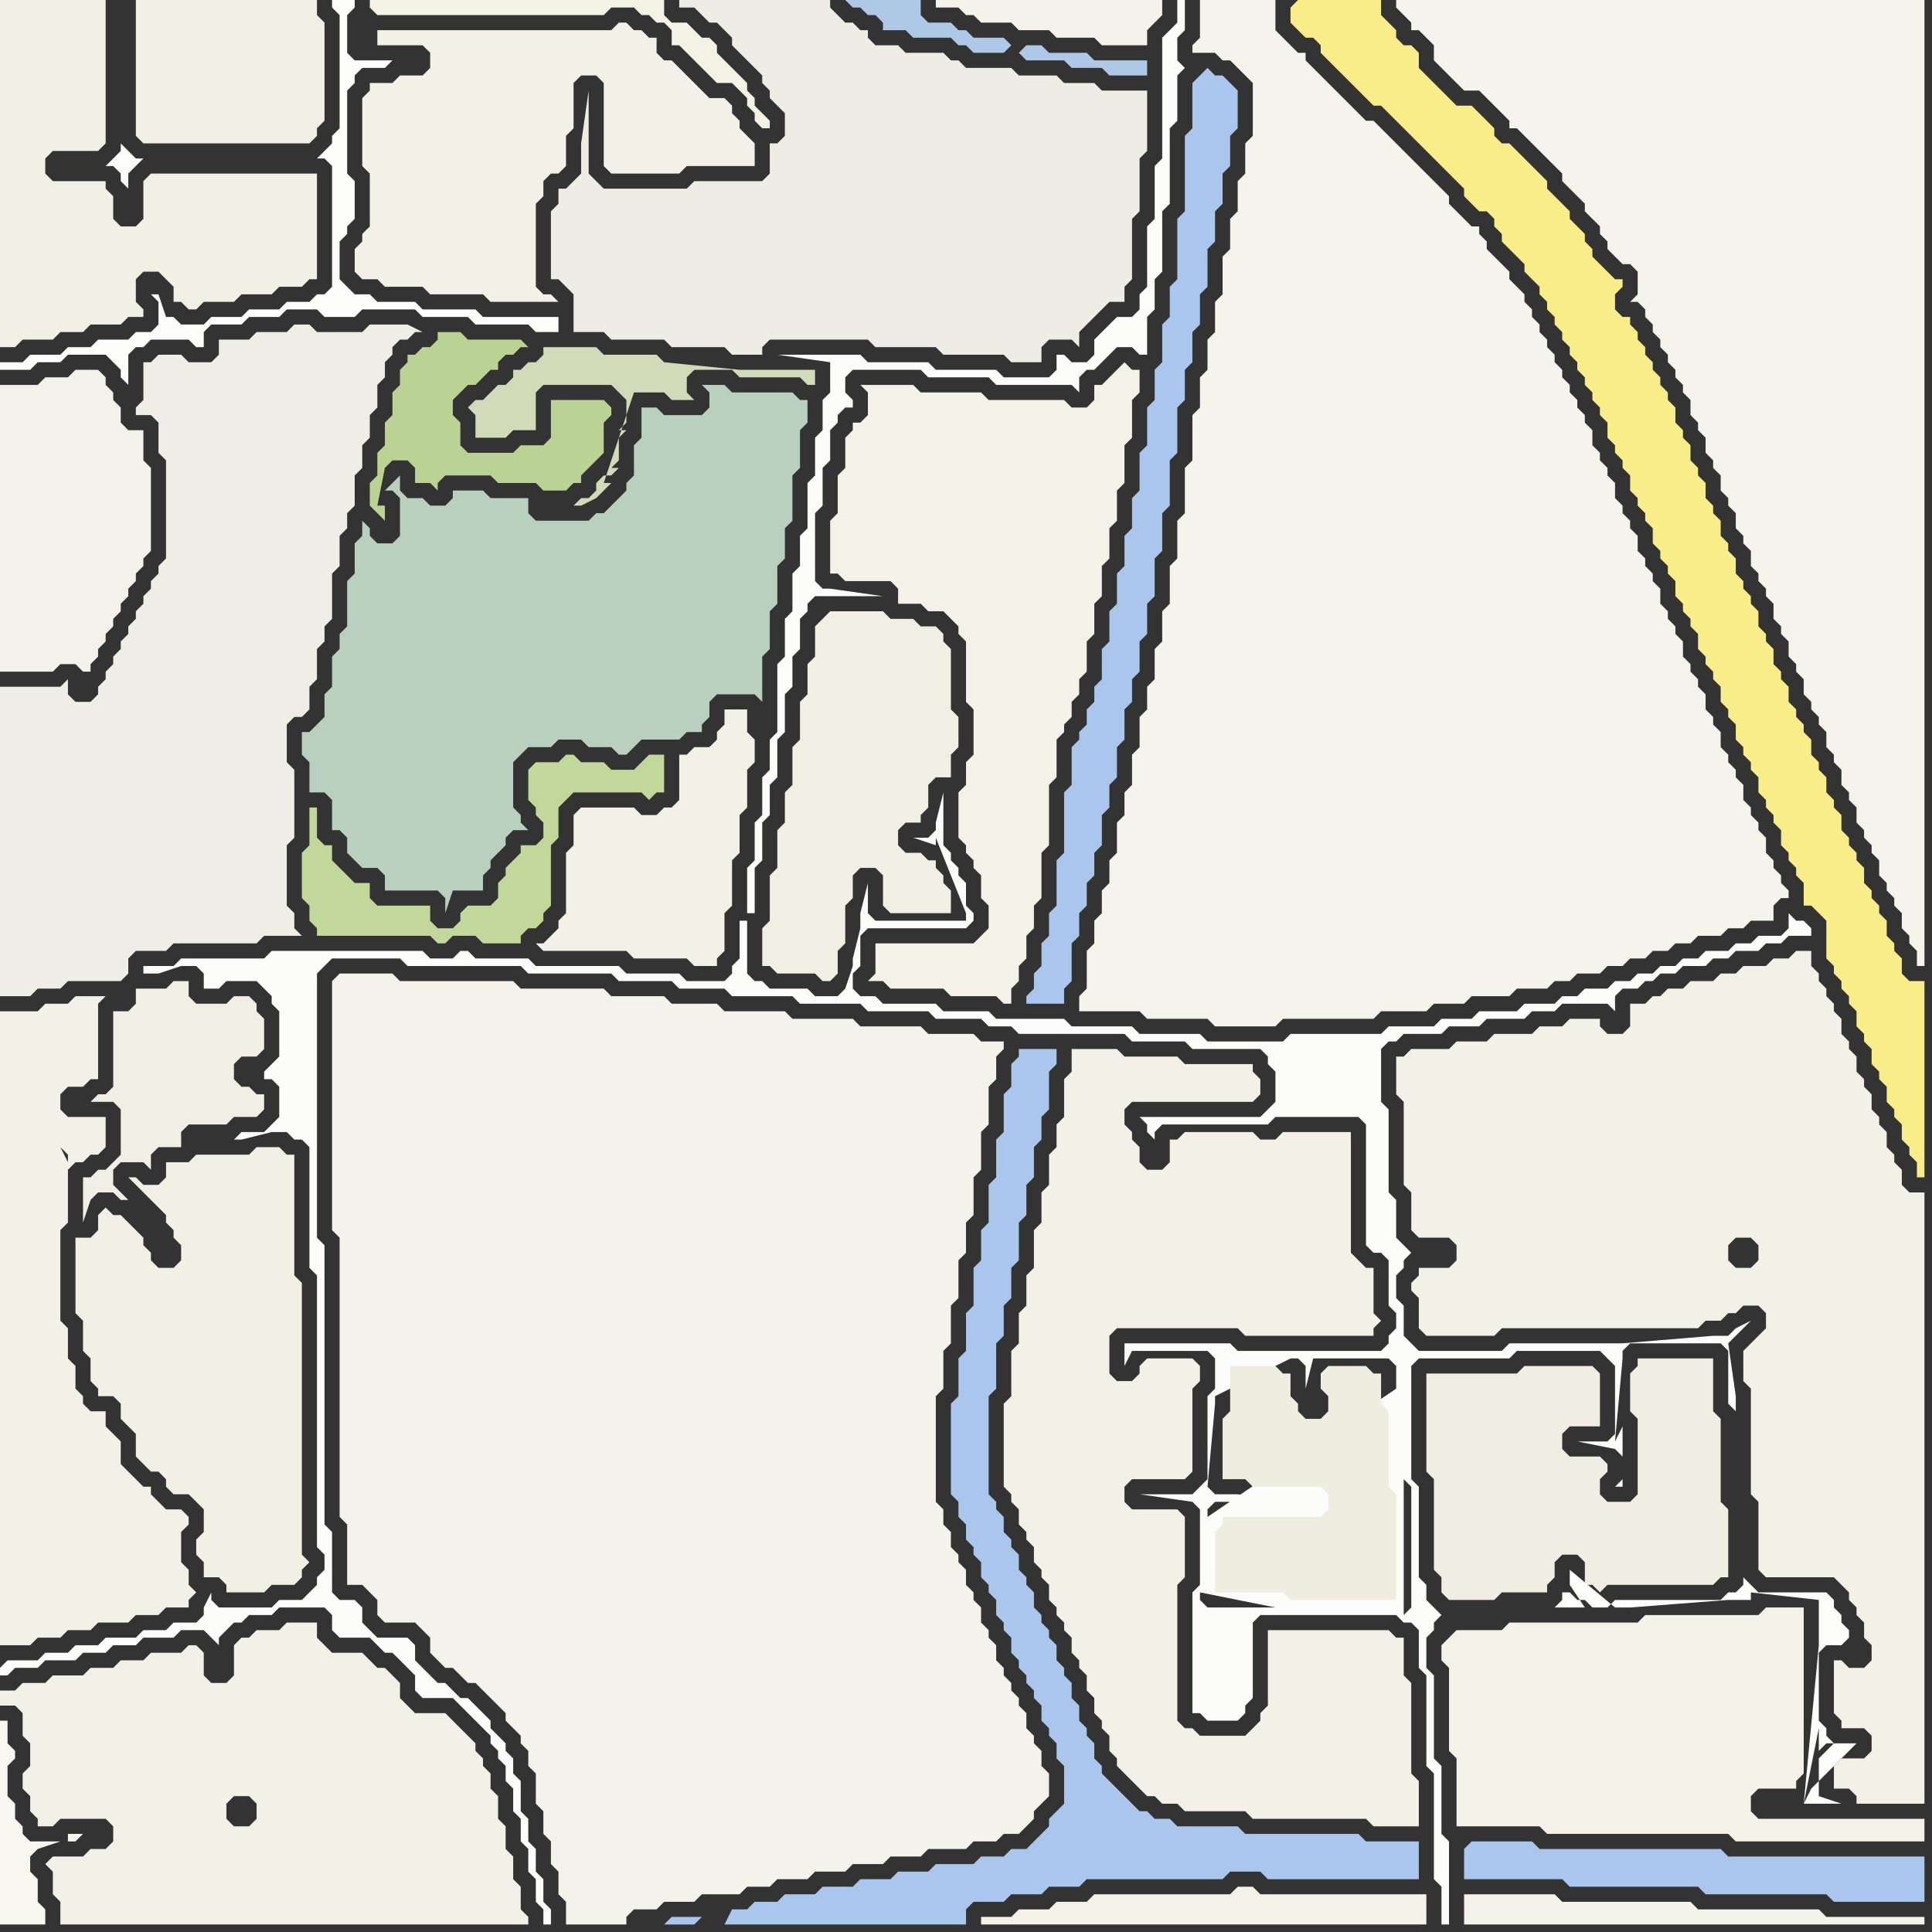<svg width="256" height="256" xmlns="http://www.w3.org/2000/svg"><rect width="100%" height="100%" fill="#333333" stroke="none"/><script> 
var tempColor;
function hoverPath(evt){
obj = evt.target;
tempColor = obj.getAttribute("fill");
obj.setAttribute("fill","red");
//alert(tempColor);
//obj.setAttribute("stroke","red");}
function recoverPath(evt){
obj = evt.target;
obj.setAttribute("fill", tempColor);
//obj.setAttribute("stroke", tempColor);
}</script><path onmouseover="hoverPath(evt)" onmouseout="recoverPath(evt)" fill="rgb(242,241,231)" d="M  7,248l 0,3 1,1 0,3 62,0 0,-1 -1,-1 0,-3 -1,-1 0,-3 -1,-1 0,-3 -1,-1 0,-3 -1,-1 0,-2 -1,-1 0,-1 -1,-1 0,-1 -1,-1 -1,-1 -1,-1 -1,-1 -4,0 -1,-1 -1,-1 0,-2 -1,-1 -1,-1 -1,0 -1,-1 -1,-1 -4,0 -1,-1 -1,-1 0,-2 -4,0 -1,1 -3,0 -1,1 -1,0 -1,1 0,4 -1,1 -2,0 -1,-1 0,-3 -1,-1 -1,0 -1,1 -4,0 -1,1 -3,0 -1,1 -3,0 -1,1 -4,0 -1,1 -3,0 -1,1 -2,0 0,2 2,0 1,1 0,3 1,1 0,3 -1,1 0,2 1,1 0,2 1,1 0,1 2,0 1,-1 6,0 1,1 0,2 -1,1 -2,0 -1,1 -4,0 -1,1 1,1 26,-6 -2,0 -1,-1 0,-2 1,-1 2,0 1,1 0,2 -1,1 -26,6Z"/>
<path onmouseover="hoverPath(evt)" onmouseout="recoverPath(evt)" fill="rgb(242,240,231)" d="M  48,32l 0,0 -1,1 0,3 1,1 2,0 1,1 5,0 1,1 7,0 1,1 9,0 -1,-1 -1,0 -1,-1 0,-11 1,-1 0,-2 1,-1 1,0 1,-1 0,-4 1,-1 0,-6 1,-1 2,0 1,1 0,11 1,1 9,0 1,-1 9,0 0,-3 -1,-1 -1,-1 0,-1 -1,-1 0,-1 -1,-1 -2,0 -1,-1 -1,-1 -1,-1 -1,-1 -1,-1 -1,0 -1,-1 0,-2 -1,0 -1,-1 -1,0 -1,-1 -1,0 -1,1 -31,0 0,2 6,0 1,1 0,2 -1,1 -3,0 -1,1 -3,0 0,1 -1,1 0,9 1,1 0,7 -1,1Z"/>
<path onmouseover="hoverPath(evt)" onmouseout="recoverPath(evt)" fill="rgb(194,216,154)" d="M  61,121l 0,1 -1,1 -2,0 -1,-1 0,-2 -7,0 -1,-1 0,-2 -2,0 -1,-1 -1,-1 -1,-1 0,-2 -1,0 -1,-1 0,-4 -1,0 0,5 -1,1 0,6 1,1 0,2 1,1 0,1 15,0 1,1 1,0 1,-1 3,0 1,1 5,0 0,-1 1,-1 1,0 1,-1 0,-1 1,-1 0,-8 1,-1 0,-4 1,-1 1,-1 9,0 1,1 1,-1 1,0 0,-5 -2,0 -1,1 -1,1 -3,0 -1,-1 -3,0 -1,-1 -1,0 -1,1 -3,0 -1,1 0,4 1,1 0,1 1,1 0,2 -1,1 -2,0 0,1 -1,1 -1,1 0,1 -1,1 0,2 -1,1 -3,0 -1,1Z"/>
<path onmouseover="hoverPath(evt)" onmouseout="recoverPath(evt)" fill="rgb(244,243,236)" d="M  160,0l -1,0 0,5 -1,1 0,1 3,0 1,1 1,0 1,1 1,1 1,1 0,7 -1,1 0,4 -1,1 0,4 -1,1 0,4 -1,1 0,5 -1,1 0,4 -1,1 0,4 -1,1 0,4 -1,1 0,6 -1,1 0,6 -1,1 0,5 -1,1 0,5 -1,1 0,4 -1,1 0,4 -1,1 0,3 -1,1 0,4 -1,1 0,4 -1,1 0,3 -1,1 0,4 -1,1 0,3 -1,1 0,3 -1,1 0,3 -1,1 0,5 -1,1 0,2 8,0 1,1 8,0 1,1 8,0 1,-1 12,0 1,-1 6,0 1,-1 4,0 1,-1 5,0 1,-1 4,0 1,-1 2,0 1,-1 3,0 1,-1 2,0 1,-1 2,0 1,-1 2,0 1,-1 2,0 1,-1 3,0 1,-1 2,0 1,-1 3,0 0,-2 1,-1 1,0 0,-1 -1,-1 0,-1 -1,-1 0,-1 -1,-1 0,-2 -1,-1 0,-1 -1,-1 0,-1 -1,-1 0,-2 -1,-1 0,-1 -1,-1 0,-1 -1,-1 0,-2 -1,-1 0,-1 -1,-1 0,-2 -1,-1 0,-1 -1,-1 0,-1 -1,-1 0,-2 -1,-1 0,-1 -1,-1 0,-1 -1,-1 0,-2 -1,-1 0,-1 -1,-1 0,-1 -1,-1 0,-2 -1,-1 0,-1 -1,-1 0,-1 -1,-1 0,-2 -1,-1 0,-1 -1,-1 0,-1 -1,-1 0,-2 -1,-1 0,-1 -1,-1 0,-1 -1,-1 0,-1 -1,-1 0,-1 -1,-1 0,-1 -1,-1 0,-1 -1,-1 0,-1 -1,-1 0,-1 -1,-1 0,-1 -1,-1 -1,-1 0,-1 -1,-1 -2,-2 0,-1 -1,-1 0,-1 -1,0 -1,-1 -1,-1 -1,-1 0,-1 -1,-1 -1,-1 -1,-1 -1,-1 -1,-1 -1,-1 -1,-1 -1,-1 -1,-1 -1,-1 -1,0 -1,-1 -1,-1 -2,-2 -1,-1 -1,-1 -1,-1 -1,-1 0,-1 -1,0 -1,-1 -1,-1 -1,-1 0,-4Z"/>
<path onmouseover="hoverPath(evt)" onmouseout="recoverPath(evt)" fill="rgb(249,237,138)" d="M  171,1l 0,2 1,1 1,1 1,0 1,1 0,1 1,1 1,1 3,3 1,1 1,1 1,0 1,1 1,1 1,1 1,1 1,1 1,1 1,1 1,1 1,1 1,1 1,1 0,1 1,1 1,1 1,0 1,1 0,1 1,1 0,1 1,1 1,1 1,1 0,1 1,1 1,1 0,1 1,1 0,1 1,1 0,1 1,1 0,1 1,1 0,1 1,1 0,1 1,1 0,1 1,1 0,1 1,1 0,1 1,1 0,2 1,1 0,1 1,1 0,1 1,1 0,2 1,1 0,1 1,1 0,1 1,1 0,2 1,1 0,1 1,1 0,1 1,1 0,2 1,1 0,1 1,1 0,1 1,1 0,2 1,1 0,1 1,1 0,1 1,1 0,2 1,1 0,1 1,1 0,2 1,1 0,1 1,1 0,1 1,1 0,2 1,1 0,1 1,1 0,1 1,1 0,2 1,1 0,1 1,1 0,1 1,1 0,3 1,0 1,1 1,1 0,5 1,1 0,1 1,1 0,1 1,1 0,1 1,1 0,2 1,1 0,1 1,1 0,2 1,1 0,1 1,1 0,2 1,1 0,1 1,1 0,2 1,1 0,1 1,1 0,2 1,0 0,-26 -2,0 -1,-1 0,-2 -1,-1 0,-1 -1,-1 0,-2 -1,-1 0,-1 -1,-1 0,-1 -1,-1 0,-2 -1,-1 0,-1 -1,-1 0,-1 -1,-1 0,-2 -1,-1 0,-1 -1,-1 0,-2 -1,-1 0,-1 -1,-1 0,-2 -1,-1 0,-1 -1,-1 0,-1 -1,-1 0,-2 -1,-1 0,-1 -1,-1 0,-2 -1,-1 0,-1 -1,-1 0,-2 -1,-1 0,-1 -1,-1 0,-1 -1,-1 0,-2 -1,-1 0,-1 -1,-1 0,-2 -1,-1 0,-1 -1,-1 0,-2 -1,-1 0,-1 -1,-1 0,-2 -1,-1 0,-1 -1,-1 0,-2 -1,-1 0,-1 -1,-1 0,-1 -1,-1 0,-1 -1,-1 0,-1 -1,-1 0,-1 -1,-1 0,-1 -1,0 -1,-1 0,-2 1,-1 0,-1 -1,0 -1,-1 -1,-1 -1,-1 0,-1 -1,-1 0,-1 -1,-1 -1,-1 0,-1 -1,-1 -1,-1 -1,-1 0,-1 -1,-1 -1,-1 -1,-1 -1,-1 -1,-1 -1,0 -1,-1 0,-1 -1,-1 -1,-1 -1,-1 -2,0 -1,-1 -1,-1 -1,-1 -1,-1 -1,-1 0,-2 -1,-1 -1,0 -1,-1 0,-1 -1,-1 -1,-1 0,-2 -11,0 -1,1Z"/>
<path onmouseover="hoverPath(evt)" onmouseout="recoverPath(evt)" fill="rgb(244,243,236)" d="M  218,41l 0,1 1,1 0,1 1,1 0,1 1,1 0,1 1,1 0,1 1,1 0,1 1,1 0,2 1,1 0,1 1,1 0,2 1,1 0,1 1,1 0,2 1,1 0,1 1,1 0,2 1,1 0,1 1,1 0,2 1,1 0,1 1,1 0,1 1,1 0,2 1,1 0,1 1,1 0,2 1,1 0,1 1,1 0,2 1,1 0,1 1,1 0,1 1,1 0,2 1,1 0,1 1,1 0,2 1,1 0,1 1,1 0,2 1,1 0,1 1,1 0,1 1,1 0,2 1,1 0,1 1,1 0,1 1,1 0,2 1,1 0,1 1,1 0,2 1,0 0,-128 -70,0 0,1 1,1 0,0 1,1 0,1 1,0 1,1 1,1 0,2 1,1 1,1 1,1 1,1 2,0 1,1 1,1 1,1 1,1 0,1 1,0 1,1 1,1 1,1 1,1 1,1 1,1 0,1 1,1 1,1 1,1 0,1 1,1 1,1 0,1 1,1 0,1 1,1 1,1 1,0 1,1 0,3 -1,1 1,0 1,1Z"/>
<path onmouseover="hoverPath(evt)" onmouseout="recoverPath(evt)" fill="rgb(241,239,228)" d="M  18,2l 0,16 1,1 22,0 1,-1 0,-1 1,-1 0,-13 -1,-1 0,-2 -24,0Z"/>
<path onmouseover="hoverPath(evt)" onmouseout="recoverPath(evt)" fill="rgb(242,242,229)" d="M  50,2l 30,0 1,-1 3,0 1,1 1,0 1,1 1,0 1,1 0,2 1,0 1,1 1,1 1,1 1,1 1,1 2,0 1,1 1,1 0,1 1,1 0,1 1,1 1,0 0,-1 -1,-1 -1,-1 0,-1 -1,-1 0,-1 -1,-1 -1,-1 -1,-1 -1,-1 0,-1 -1,-1 -1,0 -1,-1 -1,-1 -2,0 -1,-1 0,-2 -39,0 0,1 1,1Z"/>
<path onmouseover="hoverPath(evt)" onmouseout="recoverPath(evt)" fill="rgb(209,219,186)" d="M  88,48l 0,0 -1,-1 -7,0 -1,-1 -7,0 0,1 -1,1 -1,0 -1,1 -1,0 0,1 -1,1 -1,0 -1,1 -1,1 -1,0 -1,1 1,1 0,3 4,0 1,-1 3,0 0,-5 1,-1 9,0 1,1 1,1 0,3 -1,1 1,0 -1,1 0,3 -1,1 1,0 -1,1 -1,0 -1,1 0,1 -1,1 -1,0 -1,1 1,0 2,-1 2,-2 -1,0 4,-12 4,0 1,1 3,0 -1,-1 0,-2 1,-1 5,0 1,1 8,0 1,1 1,0 0,-2 -10,0 -10,-1Z"/>
<path onmouseover="hoverPath(evt)" onmouseout="recoverPath(evt)" fill="rgb(171,198,236)" d="M  159,10l 0,0 -1,1 0,6 -1,1 0,10 -1,1 0,8 -1,1 0,4 -1,1 0,5 -1,1 0,4 -1,1 0,5 -1,1 0,5 -1,1 0,4 -1,1 0,4 -1,1 0,4 -1,1 0,4 -1,1 0,4 -1,1 0,2 -1,1 0,2 -1,1 0,1 -1,1 0,5 -1,1 0,8 -1,1 0,6 -1,1 0,3 -1,1 0,3 -1,1 0,2 -1,1 0,1 5,0 0,-2 1,-1 0,-5 1,-1 0,-3 1,-1 0,-3 1,-1 0,-3 1,-1 0,-4 1,-1 0,-3 1,-1 0,-4 1,-1 0,-4 1,-1 0,-3 1,-1 0,-4 1,-1 0,-4 1,-1 0,-5 1,-1 0,-5 1,-1 0,-6 1,-1 0,-6 1,-1 0,-4 1,-1 0,-4 1,-1 0,-4 1,-1 0,-5 1,-1 0,-4 1,-1 0,-4 1,-1 0,-4 1,-1 0,-5 -1,-1 -1,-1 -1,0 -1,-1 -1,1Z"/>
<path onmouseover="hoverPath(evt)" onmouseout="recoverPath(evt)" fill="rgb(243,241,232)" d="M  192,217l 0,0 -1,1 0,2 1,1 0,11 1,1 0,9 11,0 1,1 24,0 1,1 25,0 0,-3 -22,0 -1,-1 0,-2 1,-1 5,0 0,-1 1,-1 0,-22 -5,0 -1,1 -15,0 -1,1 -17,0 -1,1 -6,0 -1,1Z"/>
<path onmouseover="hoverPath(evt)" onmouseout="recoverPath(evt)" fill="rgb(242,241,231)" d="M  0,155l 0,63 4,0 1,-1 3,0 1,-1 3,0 1,-1 4,0 1,-1 3,0 1,-1 3,0 0,-1 1,-1 -1,-1 0,-2 -1,-1 0,-4 1,-1 0,-1 -1,-1 -2,0 -1,-1 -1,-1 0,-1 -1,0 -1,-1 -1,-1 -1,-1 0,-3 -1,-1 -1,-1 0,-2 -2,0 -1,-1 0,-1 -1,-1 0,-3 -1,-1 0,-4 -1,-1 0,-12 1,-1 0,-7 1,-1 1,0 1,-1 1,0 1,-1 0,-4 -5,0 -1,-1 0,-2 1,-1 2,0 1,-1 1,0 0,-10 1,-1 -4,0 -1,1 -3,0 -1,1 -5,0 0,21 9,-2 0,1 -1,-2 0,0 1,1 -9,2 7,-3 -1,0 -1,1 2,-1 -7,3 5,-1 0,1 1,1 0,0 -1,-2 -5,1 7,1 -7,-1Z"/>
<path onmouseover="hoverPath(evt)" onmouseout="recoverPath(evt)" fill="rgb(244,243,235)" d="M  44,131l 0,32 1,1 0,37 1,1 0,8 2,0 1,1 1,1 0,2 1,1 4,0 1,1 1,1 0,2 1,1 1,1 1,0 1,1 1,1 1,0 1,1 3,3 0,1 1,1 1,1 0,1 1,1 0,2 1,1 0,4 1,1 0,3 1,1 0,3 1,1 0,3 1,1 0,3 8,0 0,-1 1,-1 3,0 1,-1 4,0 1,-1 5,0 1,-1 3,0 1,-1 4,0 1,-1 4,0 1,-1 4,0 1,-1 4,0 1,-1 5,0 1,-1 3,0 1,-1 2,0 1,-1 1,-1 0,-1 1,-1 1,-1 0,-3 -1,-1 0,-2 -1,-1 0,-1 -1,-1 0,-2 -1,-1 0,-1 -1,-1 0,-1 -1,-1 0,-1 -1,-1 0,-2 -1,-1 0,-1 -1,-1 0,-2 -1,-1 0,-1 -1,-1 0,-2 -1,-1 0,-1 -1,-1 0,-2 -1,-1 0,-2 -1,-1 0,-14 1,-1 0,-5 1,-1 0,-5 1,-1 0,-5 1,-1 0,-4 1,-1 0,-5 1,-1 0,-5 1,-1 0,-5 1,-1 0,-3 1,-1 0,-1 -3,0 -1,-1 -6,0 -1,-1 -8,0 -1,-1 -8,0 -1,-1 -8,0 -1,-1 -6,0 -1,-1 -7,0 -1,-1 -11,0 -1,-1 -15,0 -1,-1 -7,0 -1,1Z"/>
<path onmouseover="hoverPath(evt)" onmouseout="recoverPath(evt)" fill="rgb(184,208,189)" d="M  44,91l 0,0 -1,1 0,3 -1,1 -1,1 -1,0 0,3 1,1 0,4 2,0 1,1 0,4 1,0 1,1 0,2 1,1 1,1 2,0 1,1 0,2 7,0 1,1 0,2 1,-3 4,0 0,-2 1,-1 0,-1 1,-1 1,-1 0,-1 1,-1 2,0 -1,-1 0,-1 -1,-1 0,-6 1,-1 1,-1 3,0 1,-1 3,0 1,1 3,0 1,1 1,0 1,-1 1,-1 5,0 1,-1 2,0 0,-1 1,-1 0,-2 1,-1 5,0 1,1 0,-6 1,-1 0,-5 1,-1 0,-5 1,-1 0,-4 1,-1 0,-6 1,-1 0,-5 1,-1 0,-3 -1,0 -1,-1 -8,0 -1,-1 -3,0 1,1 0,2 -1,1 -5,0 -1,-1 -2,0 0,4 -1,1 0,4 -1,1 0,1 -1,1 -1,1 -1,1 -1,0 -1,1 -7,0 -1,-1 0,-2 -5,0 -1,-1 -4,0 0,1 -1,1 -2,0 -1,-1 -2,0 -1,-1 0,-2 -2,2 1,0 1,1 0,5 -1,1 -2,0 -1,-1 0,-1 -1,-1 0,2 -1,1 0,4 -1,1 0,6 -1,1 0,2 -1,1Z"/>
<path onmouseover="hoverPath(evt)" onmouseout="recoverPath(evt)" fill="rgb(241,239,228)" d="M  109,82l 0,0 -1,1 0,4 -1,1 0,4 -1,1 0,5 -1,1 0,5 -1,1 0,4 -1,1 0,5 -1,1 0,6 -1,1 0,5 1,0 1,1 5,0 1,1 1,0 1,-1 0,-3 1,-1 0,-5 1,-1 0,-3 1,-1 2,0 1,1 0,4 1,1 8,0 0,-3 -1,-1 0,-1 -1,-1 0,-1 -1,0 -1,-1 -2,0 -1,-1 0,-2 1,-1 2,0 0,-1 1,-1 0,-3 1,-1 2,0 0,-3 1,-1 0,-4 -1,-1 0,-8 -1,-1 0,-1 -1,-1 -2,0 -1,-1 -3,0 -1,-1 -7,0 -1,1Z"/>
<path onmouseover="hoverPath(evt)" onmouseout="recoverPath(evt)" fill="rgb(247,247,240)" d="M  8,244l -4,0 -1,-1 0,-1 -1,-1 0,-2 -1,-1 0,-4 1,-1 0,-1 -1,-1 0,-3 -1,0 0,27 6,0 0,-2 -1,-1 0,-3 -1,-1 0,-2 1,-1 3,-1 2,0 1,-1 -2,0 0,1Z"/>
<path onmouseover="hoverPath(evt)" onmouseout="recoverPath(evt)" fill="rgb(244,243,235)" d="M  195,251l -1,0 0,4 61,0 0,-1 -13,0 -1,-1 -16,0 -1,-1 -17,0 -1,-1Z"/>
<path onmouseover="hoverPath(evt)" onmouseout="recoverPath(evt)" fill="rgb(252,252,250)" d="M  0,221l 0,1 1,0 1,-1 3,0 1,-1 4,0 1,-1 3,0 1,-1 3,0 1,-1 4,0 1,-1 3,0 1,1 1,1 0,-1 1,-1 1,-1 1,0 1,-1 3,0 1,-1 6,0 1,1 0,2 1,1 4,0 1,1 1,1 1,0 1,1 1,1 1,1 0,2 1,1 4,0 1,1 1,1 1,1 1,1 1,1 0,1 1,1 0,1 1,1 0,2 1,1 0,3 1,1 0,3 1,1 0,3 1,1 0,3 1,1 0,2 1,0 0,-2 -1,-1 0,-3 -1,-1 0,-3 -1,-1 0,-3 -1,-1 0,-4 -1,-1 0,-2 -1,-1 0,-1 -1,-1 -1,-1 0,-1 -2,-2 -1,-1 -1,0 -1,-1 -1,-1 -1,0 -1,-1 -1,-1 -1,-1 0,-2 -1,-1 -4,0 -1,-1 -1,-1 0,-2 -1,-1 -2,0 -1,-1 0,-8 -1,-1 0,-37 -1,-1 0,-35 1,-1 1,-1 9,0 1,1 15,0 1,1 11,0 1,1 7,0 1,1 6,0 1,1 8,0 1,1 8,0 1,1 8,0 1,1 6,0 1,1 3,0 1,1 14,0 1,1 7,0 1,1 9,0 1,1 0,1 1,1 0,4 -1,1 -1,1 -16,0 1,1 0,1 1,1 0,-1 1,-1 14,0 1,-1 11,0 1,1 0,16 1,1 1,0 1,1 0,6 1,1 0,2 -1,1 0,1 -1,1 -19,0 -1,-1 -14,0 0,3 1,-2 10,0 1,1 0,0 1,-1 -1,0 0,5 -1,1 0,11 -1,1 -1,1 -7,0 7,1 0,0 1,1 0,10 -1,1 0,16 1,0 1,1 4,0 1,-1 0,-1 1,-1 0,-10 1,-1 18,0 1,1 1,0 1,1 0,5 1,1 0,12 1,1 0,14 1,1 0,5 1,0 0,-11 -1,-1 0,-9 -1,-1 0,-11 -1,-1 0,-4 1,-1 0,-1 1,-1 0,0 -1,-1 -1,-1 0,-2 -1,-1 0,-12 -1,-1 0,-15 1,-1 12,0 1,-1 11,0 1,1 1,1 0,9 -1,1 -4,0 5,1 0,0 1,1 0,3 -1,1 1,0 0,-8 -1,2 0,0 1,-11 0,-1 1,-1 12,0 1,1 0,7 1,1 0,-2 -1,-7 1,-1 1,-1 1,-1 -2,1 -1,1 -2,0 -12,1 -15,0 -1,1 -11,0 -1,-1 -1,-1 0,-4 -1,-1 0,-3 1,-1 0,-1 1,-1 0,0 -1,-1 -1,-1 0,-5 -1,-1 0,-11 -1,-1 0,-7 1,-1 1,0 1,-1 5,0 1,-1 4,0 1,-1 5,0 1,-1 3,0 1,-1 6,0 1,1 0,-2 1,-1 2,0 1,-1 1,0 1,-1 2,0 1,-1 3,0 1,-1 2,0 1,-1 3,0 1,-1 2,0 1,-1 3,0 0,-1 -1,-1 -1,0 -1,-1 0,2 -1,1 -3,0 -1,1 -2,0 -1,1 -3,0 -1,1 -2,0 -1,1 -2,0 -1,1 -2,0 -1,1 -2,0 -1,1 -3,0 -1,1 -2,0 -1,1 -4,0 -1,1 -5,0 -1,1 -4,0 -1,1 -6,0 -1,1 -12,0 -1,1 -10,0 -1,-1 -8,0 -1,-1 -8,0 -1,-1 -9,0 -1,-1 -6,0 -1,-1 -7,0 -1,-1 -2,0 -1,-1 0,-2 1,-1 0,-4 1,-1 13,0 1,-1 0,-1 -1,-1 0,-3 -1,-1 0,-1 -1,-1 0,-1 -1,-1 0,-7 -1,4 0,1 -1,1 -2,0 3,1 0,-1 4,10 0,1 -12,0 -1,-1 0,-4 -1,4 0,2 -1,4 0,1 -1,3 -1,1 -3,0 -1,-1 -5,0 -1,-1 -1,0 -1,-1 0,-7 -1,0 0,5 -1,1 0,1 -1,1 -5,0 -1,-1 -7,0 -1,-1 -11,0 -1,-1 -7,0 -1,-1 -1,0 -1,1 -3,0 -1,-1 -20,0 -1,1 -11,0 -1,1 -4,0 0,1 2,0 3,-1 2,0 1,1 0,2 2,0 1,-1 4,0 1,1 1,1 0,1 1,1 0,6 -1,1 -1,1 0,1 1,0 1,1 0,4 -1,1 -1,1 -3,0 -1,1 1,0 4,-1 2,0 1,1 1,0 1,1 0,16 1,1 0,36 1,1 0,2 -1,1 0,1 -1,1 -1,1 -3,0 -1,1 -7,0 -1,-1 0,-1 -1,2 0,1 -1,1 -3,0 -1,1 -3,0 -1,1 -4,0 -1,1 -3,0 -1,1 -3,0 -1,1 -4,0 -1,1 34,-79 0,0 -34,79 99,-100 1,0 0,-6 1,-1 0,-5 1,-1 0,-4 1,-1 0,-5 1,-1 0,-5 1,-1 0,-4 1,-1 0,-4 1,-1 0,-1 1,-1 9,0 -7,-1 -1,0 -1,-1 0,-9 1,-1 0,-5 1,-1 0,-4 1,-1 0,-1 1,-1 1,0 0,-1 -1,-1 0,-2 1,-1 9,0 1,1 8,0 1,1 10,0 1,1 0,-2 1,-1 1,0 1,-1 1,-1 1,-1 2,0 1,1 1,0 0,-5 1,-1 0,-4 1,-1 0,-8 1,-1 0,-10 1,-1 0,-6 1,-1 -1,-1 0,-3 1,-1 0,-4 -1,0 0,3 -1,1 -1,1 0,16 -1,1 0,7 -1,1 0,8 -1,1 0,2 -1,1 -2,0 -1,1 -1,1 -1,1 0,2 -1,1 -2,0 -1,-1 -1,0 0,2 -1,1 -6,0 -1,-1 -8,0 -1,-1 -8,0 -1,-1 -11,0 7,1 0,4 -1,1 0,4 -1,1 0,5 -1,1 0,6 -1,1 0,4 -1,1 0,5 -1,1 0,5 -1,1 0,9 -1,1 0,4 -1,1 0,5 -1,1 0,5 -1,1 0,6 -99,100 186,-35 0,10 1,1 0,16 -1,1 0,-28 -186,35 169,-8 -9,0 -1,-1 0,-1 10,2 -169,8 160,-20 0,-1 1,-1 13,0 -10,-1 -3,0 -1,-1 1,-11 0,-1 10,-5 1,0 1,1 0,3 1,-4 10,0 1,1 0,3 -25,17 -160,20Z"/>
<path onmouseover="hoverPath(evt)" onmouseout="recoverPath(evt)" fill="rgb(243,242,234)" d="M  0,53l 0,36 7,0 1,-1 2,0 1,1 1,0 0,-1 1,-1 0,-1 1,-1 0,-1 1,-1 0,-1 1,-1 0,-1 1,-1 0,-1 1,-1 0,-1 1,-1 0,-1 1,-1 0,-11 -1,-1 0,-4 -2,0 -1,-1 0,-2 -1,-1 0,-1 -1,-1 0,-1 -1,-1 -3,0 -1,1 -3,0 -1,1 -5,0 0,2 11,37 0,0 -11,-37Z"/>
<path onmouseover="hoverPath(evt)" onmouseout="recoverPath(evt)" fill="rgb(239,238,230)" d="M  25,125l 9,0 1,-1 5,0 -1,-1 0,-2 -1,-1 0,-8 1,-1 0,-9 -1,-1 0,-5 1,-1 1,0 1,-1 0,-3 1,-1 0,-4 1,-1 0,-2 1,-1 0,-6 1,-1 0,-4 1,-1 0,-2 1,-1 0,-4 1,-1 0,-3 1,-1 0,-3 1,-1 0,-3 1,-1 0,-2 1,-1 0,-1 1,-1 1,0 1,-1 1,0 -2,-1 -5,0 -1,1 -6,0 -1,-1 -2,0 -1,1 -4,0 -1,1 -4,0 0,2 -1,1 -3,0 -1,-1 -3,0 -1,1 -1,0 0,5 -1,1 0,1 2,0 1,1 0,4 1,1 0,13 -1,1 0,1 -1,1 0,1 -1,1 0,1 -1,1 0,1 -1,1 0,1 -1,1 0,1 -1,1 0,1 -1,1 0,1 -1,1 0,1 -1,1 -2,0 -1,-1 0,-2 -1,1 -8,0 0,41 4,0 1,-1 3,0 1,-1 7,0 1,-1 0,-2 1,-1 4,0 1,-1Z"/>
<path onmouseover="hoverPath(evt)" onmouseout="recoverPath(evt)" fill="rgb(241,240,229)" d="M  21,157l -2,0 -1,-1 -1,0 1,1 0,0 1,1 1,1 1,1 1,1 0,1 1,1 0,1 1,1 0,2 -1,1 -2,0 -1,-1 0,-1 -1,-1 0,-1 -1,-1 -1,-1 -1,-1 -1,0 -1,-1 -1,1 0,2 -1,1 -2,0 0,10 1,1 0,4 1,1 0,3 1,1 0,1 2,0 1,1 0,2 1,1 1,1 0,3 1,1 1,1 1,0 1,1 0,1 1,1 2,0 1,1 1,1 0,3 -1,1 0,2 1,1 0,2 2,0 1,1 0,1 5,0 1,-1 3,0 1,-1 0,-1 1,-1 -1,-1 0,-36 -1,-1 0,-16 -1,0 -1,-1 -3,0 -1,1 -7,0 -1,1 -3,0 0,2 -1,1Z"/>
<path onmouseover="hoverPath(evt)" onmouseout="recoverPath(evt)" fill="rgb(241,239,229)" d="M  28,133l -2,0 -1,-1 0,-2 -2,0 -1,1 -4,0 0,2 -1,1 -2,0 0,10 -1,1 -1,0 -1,1 3,0 1,1 0,6 -1,1 -1,1 -1,0 -1,1 -1,0 0,6 1,-3 0,0 1,-1 2,0 1,1 1,0 1,1 1,1 1,1 -4,-4 0,0 -1,-1 0,-2 1,-1 3,0 1,1 0,-2 1,-1 3,0 0,-2 1,-1 5,0 1,-1 3,0 1,-1 0,-2 -1,0 -1,-1 -1,0 -1,-1 0,-2 1,-1 2,0 1,-1 0,-4 -1,-1 0,-1 -1,-1 -2,0 -1,1Z"/>
<path onmouseover="hoverPath(evt)" onmouseout="recoverPath(evt)" fill="rgb(242,241,231)" d="M  98,109l 0,-1 1,-1 0,-5 1,-1 0,-3 -1,-1 0,-3 -3,0 0,2 -1,1 0,1 -1,1 -2,0 -1,1 -1,0 0,6 -1,1 -1,0 -1,1 -2,0 -1,-1 -7,0 -1,1 0,4 -1,1 0,8 -1,1 0,1 -1,1 -1,1 -1,0 1,1 11,0 1,1 7,0 1,1 3,0 0,-1 1,-1 0,-5 1,-1 0,-6 1,-1Z"/>
<path onmouseover="hoverPath(evt)" onmouseout="recoverPath(evt)" fill="rgb(242,240,231)" d="M  142,141l 0,1 -1,1 0,5 -1,1 0,3 -1,1 0,4 -1,1 0,4 -1,1 0,5 -1,1 0,4 -1,1 0,4 -1,1 0,6 -1,1 0,11 1,1 0,1 1,1 0,2 1,1 0,1 1,1 0,2 1,1 0,1 1,1 0,2 1,1 0,1 1,1 0,1 1,1 0,2 1,1 0,1 1,1 0,2 1,1 0,2 1,1 0,1 1,1 0,2 1,1 0,1 1,1 1,1 1,1 1,1 1,0 1,1 2,0 1,1 8,0 1,1 15,0 1,1 6,0 0,-6 -1,-1 0,-12 -1,-1 0,-5 -1,0 -1,-1 -16,0 0,10 -1,1 0,1 -1,1 -1,1 -6,0 -1,-1 -1,0 -1,-1 0,-18 1,-1 0,-8 -1,-1 -6,0 -1,-1 0,-2 1,-1 7,0 1,-1 0,-11 1,-1 0,-2 -1,-1 -6,0 -1,1 0,1 -1,1 -2,0 -1,-1 0,-5 1,-1 16,0 1,1 17,0 0,-1 1,-1 -1,-1 0,-6 -1,0 -1,-1 -1,-1 0,-16 -9,0 -1,1 -2,0 -1,-1 -9,0 -1,1 -1,0 0,3 -1,1 -2,0 -1,-1 0,-2 -1,-1 0,-1 -1,-1 0,-2 1,-1 16,0 1,-1 0,-2 -1,-1 0,-1 -9,0 -1,-1 -7,0 -1,-1 -6,0Z"/>
<path onmouseover="hoverPath(evt)" onmouseout="recoverPath(evt)" fill="rgb(244,242,234)" d="M  149,6l 3,0 0,-2 1,-1 1,-1 0,-2 -30,0 0,1 3,0 1,1 1,0 1,1 4,0 1,1 4,0 1,1 5,0 1,1Z"/>
<path onmouseover="hoverPath(evt)" onmouseout="recoverPath(evt)" fill="rgb(170,198,237)" d="M  194,245l 0,4 13,0 1,1 17,0 1,1 16,0 1,1 12,0 0,-6 -26,0 -1,-1 -24,0 -1,-1 -8,0 -1,1Z"/>
<path onmouseover="hoverPath(evt)" onmouseout="recoverPath(evt)" fill="rgb(253,253,252)" d="M  21,39l -1,0 1,1 0,3 -1,1 -2,0 -1,1 -4,0 -1,1 -3,0 -1,1 -4,0 -1,1 -3,0 0,1 4,0 1,-1 3,0 1,-1 5,0 1,1 1,1 0,1 1,1 0,-4 1,-1 1,0 1,-1 5,0 1,1 1,0 0,-2 1,-1 4,0 1,-1 4,0 1,-1 4,0 1,1 4,0 1,-1 7,0 1,1 6,0 1,1 7,0 1,1 3,0 0,-2 -10,0 -1,-1 -7,0 -1,-1 -5,0 -1,-1 -2,0 -1,-1 -1,-1 0,-5 1,-1 0,-1 1,-1 0,-5 -1,-1 0,-11 1,-1 0,-1 1,-1 3,0 1,-1 -5,0 -1,-1 0,-5 1,-1 0,-1 -3,0 0,1 1,1 0,15 -1,1 0,1 -1,1 -1,1 1,0 1,1 0,16 -1,1 -1,0 -1,1 -3,0 -1,1 -4,0 -1,1 -4,0 -1,1 -3,0 -1,-1 -1,0 -1,-3 -2,-18 -1,0 -1,-1 -1,-1 0,1 -1,1 -1,1 1,0 1,1 0,1 1,1 0,-2 1,-1 1,-1 2,18Z"/>
<path onmouseover="hoverPath(evt)" onmouseout="recoverPath(evt)" fill="rgb(171,198,237)" d="M  93,254l -4,0 -1,1 4,0 1,-1 3,1 32,0 0,-2 1,-1 4,0 1,-1 4,0 1,-1 4,0 1,-1 18,0 1,-1 4,0 1,1 20,0 0,-5 -7,0 -1,-1 -15,0 -1,-1 -8,0 -1,-1 -2,0 -1,-1 -1,0 -1,-1 -1,-1 -1,-1 -1,-1 -1,-1 0,-1 -1,-1 0,-2 -1,-1 0,-1 -1,-1 0,-2 -1,-1 0,-2 -1,-1 0,-1 -1,-1 0,-2 -1,-1 0,-1 -1,-1 0,-1 -1,-1 0,-2 -1,-1 0,-1 -1,-1 0,-2 -1,-1 0,-1 -1,-1 0,-2 -1,-1 0,-1 -1,-1 0,-13 1,-1 0,-6 1,-1 0,-4 1,-1 0,-4 1,-1 0,-5 1,-1 0,-4 1,-1 0,-4 1,-1 0,-3 1,-1 0,-5 1,-1 0,-2 -5,0 0,1 -1,1 0,3 -1,1 0,5 -1,1 0,5 -1,1 0,5 -1,1 0,4 -1,1 0,5 -1,1 0,5 -1,1 0,5 -1,1 0,12 1,1 0,2 1,1 0,2 1,1 0,1 1,1 0,2 1,1 0,1 1,1 0,2 1,1 0,1 1,1 0,2 1,1 0,1 1,1 0,1 1,1 0,1 1,1 0,2 1,1 0,1 1,1 0,2 1,1 0,5 -1,1 -1,1 0,1 -1,1 -1,1 -1,1 -2,0 -1,1 -3,0 -1,1 -5,0 -1,1 -4,0 -1,1 -4,0 -1,1 -4,0 -1,1 -4,0 -1,1 -3,0 -1,1 -2,0 -1,2 -3,-1Z"/>
<path onmouseover="hoverPath(evt)" onmouseout="recoverPath(evt)" fill="rgb(238,237,229)" d="M  103,19l -1,0 0,4 -1,1 -9,0 -1,1 -11,0 -1,-1 -1,-1 0,-11 -1,7 0,4 -1,1 -1,1 -1,0 0,2 -1,1 0,9 1,0 1,1 1,1 0,5 4,0 1,1 7,0 1,1 7,0 1,1 4,0 0,-1 1,-1 13,0 1,1 8,0 1,1 8,0 1,1 4,0 0,-2 1,-1 3,0 1,1 0,-2 2,-2 1,-1 1,-1 2,0 0,-2 1,-1 0,-8 1,-1 0,-7 1,-1 0,-8 -6,0 -1,-1 -4,0 -1,-1 -5,0 -1,-1 -6,0 -1,-1 -1,0 -1,-1 -5,0 -1,-1 -3,0 -1,-1 0,-1 -1,0 -1,-1 -1,0 -1,-1 -1,-1 0,-1 -20,0 0,1 2,0 2,2 1,0 1,1 1,1 0,1 2,2 1,1 1,1 0,1 1,1 0,1 1,1 1,1 0,3 -1,1Z"/>
<path onmouseover="hoverPath(evt)" onmouseout="recoverPath(evt)" fill="rgb(243,241,232)" d="M  135,253l 0,0 -1,1 -4,0 0,1 59,0 0,-4 -22,0 -1,-1 -2,0 -1,1 -18,0 -1,1 -4,0 -1,1Z"/>
<path onmouseover="hoverPath(evt)" onmouseout="recoverPath(evt)" fill="rgb(240,238,227)" d="M  217,198l -1,1 -3,0 -1,-1 0,-2 1,-1 0,-1 -1,-1 -4,0 -1,-1 0,-2 1,-1 4,0 0,-7 -1,-1 -9,0 -1,1 -12,0 0,13 1,1 0,12 1,1 0,2 1,1 6,0 1,-1 6,0 0,-1 1,-1 0,-2 1,-1 2,0 1,1 0,3 1,0 1,1 1,-1 14,0 1,-1 1,0 0,-9 -1,-1 0,-11 -1,-1 0,-7 -10,0 0,1 -1,1 0,5 1,1Z"/>
<path onmouseover="hoverPath(evt)" onmouseout="recoverPath(evt)" fill="rgb(242,241,231)" d="M  218,133l -2,0 0,3 -1,1 -2,0 -1,-1 0,-1 -4,0 -1,1 -3,0 -1,1 -5,0 -1,1 -4,0 -1,1 -5,0 -1,1 -1,0 0,5 1,1 0,11 1,1 0,5 1,1 4,0 1,1 0,2 -1,1 -4,0 0,1 -1,1 0,1 1,1 0,4 1,1 9,0 1,-1 26,0 1,-1 2,0 1,-1 1,0 1,-1 2,0 1,1 0,2 -1,1 -1,1 -1,1 0,4 1,1 0,14 1,1 0,9 1,1 9,0 1,1 1,1 0,1 1,1 0,1 1,1 0,2 1,1 0,2 -1,1 -2,0 -1,-1 -1,0 0,7 1,1 0,1 3,0 1,1 0,2 -1,1 -3,0 -1,1 0,3 2,0 1,1 0,1 9,0 0,-81 -2,0 -1,-1 0,-2 -1,-1 0,-1 -1,-1 0,-2 -1,-1 0,-1 -1,-1 0,-2 -1,-1 0,-1 -1,-1 0,-2 -1,-1 0,-1 -1,-1 0,-2 -1,-1 0,-1 -1,-1 0,-1 -1,-1 0,-1 -1,-1 0,-2 -2,0 -1,1 -2,0 -1,1 -3,0 -1,1 -2,0 -1,1 -3,0 -1,1 -2,0 -1,1 -1,0 -1,1 12,35 -1,-1 0,-2 1,-1 2,0 1,1 0,2 -1,1 -2,0 -12,-35Z"/>
<path onmouseover="hoverPath(evt)" onmouseout="recoverPath(evt)" fill="rgb(241,240,229)" d="M  25,23l -5,0 -1,1 0,5 -1,1 -2,0 -1,-1 0,-3 -1,-1 0,-1 -7,0 -1,-1 0,-2 1,-1 6,0 1,-1 0,-19 -14,0 0,46 2,0 1,-1 4,0 1,-1 3,0 1,-1 4,0 1,-1 2,0 0,-1 -1,-1 0,-3 1,-1 2,0 1,1 1,1 0,2 1,0 1,1 1,0 1,-1 4,0 1,-1 4,0 1,-1 3,0 1,-1 1,0 0,-14Z"/>
<path onmouseover="hoverPath(evt)" onmouseout="recoverPath(evt)" fill="rgb(187,210,149)" d="M  63,63l 2,0 1,1 5,0 1,1 3,0 1,-1 1,0 0,-1 1,-1 1,-1 1,-1 0,-4 1,-1 0,-1 -1,-1 -7,0 0,5 -1,1 -3,0 -1,1 -6,0 -1,-1 0,-3 -1,-1 0,-2 1,-1 1,-1 1,0 1,-1 1,-1 1,0 0,-1 1,-1 1,0 1,-1 1,0 -1,-1 -7,0 -1,-1 -3,0 0,1 -1,1 -1,0 -1,1 -1,0 0,1 -1,1 0,2 -1,1 0,3 -1,1 0,3 -1,1 0,3 -1,1 0,3 1,1 0,0 1,1 0,-2 -1,0 1,-5 0,0 1,-1 2,0 1,1 0,2 2,0 1,1 0,-1 1,-1Z"/>
<path onmouseover="hoverPath(evt)" onmouseout="recoverPath(evt)" fill="rgb(243,241,232)" d="M  116,127l 0,2 -1,1 2,0 1,1 7,0 1,1 6,0 1,1 1,0 0,-2 1,-1 0,-2 1,-1 0,-3 1,-1 0,-3 1,-1 0,-6 1,-1 0,-8 1,-1 0,-5 1,-1 0,-1 1,-1 0,-2 1,-1 0,-2 1,-1 0,-4 1,-1 0,-4 1,-1 0,-4 1,-1 0,-4 1,-1 0,-4 1,-1 0,-5 1,-1 0,-5 1,-1 0,-3 -1,0 -1,-1 -1,1 -2,2 -1,0 0,2 -1,1 -2,0 -1,-1 -10,0 -1,-1 -8,0 -1,-1 -7,0 1,1 0,3 -1,1 -1,0 0,1 -1,1 0,4 -1,1 0,5 -1,1 0,7 1,0 1,1 6,0 1,1 0,2 3,0 1,1 2,0 1,1 1,1 0,1 1,1 0,8 1,1 0,6 -1,1 0,3 -1,1 0,6 1,1 0,1 1,1 0,1 1,1 0,3 1,1 0,3 -1,1 -1,1 -13,0Z"/>
<path onmouseover="hoverPath(evt)" onmouseout="recoverPath(evt)" fill="rgb(176,200,232)" d="M  135,7l 0,0 1,1 5,0 1,1 4,0 1,1 5,0 0,-2 -7,0 -1,-1 -5,0 -1,-1 -2,0 -1,1 -1,-1 -1,-1 -4,0 -1,-1 -1,0 -1,-1 -3,0 -1,-1 0,-2 -10,0 1,1 1,0 1,1 1,0 1,1 0,1 3,0 1,1 5,0 1,1 1,0 1,1 4,0 1,-1 1,1Z"/>
<path onmouseover="hoverPath(evt)" onmouseout="recoverPath(evt)" fill="rgb(239,237,224)" d="M  171,183l 0,-1 -1,0 -1,-1 -6,0 0,6 -1,1 0,8 3,0 1,1 9,0 1,1 0,2 -1,1 -13,0 0,1 -1,1 0,8 9,0 1,1 14,0 0,-14 -1,-1 0,-10 -1,-1 0,-4 -1,0 -1,-1 -5,0 -1,1 0,2 1,1 0,2 -1,1 -2,0 -1,-1 0,-1 -1,-1Z"/>
<path onmouseover="hoverPath(evt)" onmouseout="recoverPath(evt)" fill="rgb(253,253,252)" d="M  239,239l 5,0 -3,-1 0,-5 2,-2 0,0 -1,-1 0,-1 -1,-1 0,-9 1,-1 2,0 1,-1 0,-1 -1,-1 0,-1 -1,-1 0,-1 -1,-1 -9,0 -1,-1 -1,-1 0,1 -1,1 -1,0 -1,1 -14,0 -1,1 -2,0 -1,-1 -1,0 -1,-1 -1,0 0,1 -1,1 4,0 -2,-3 0,-2 6,5 2,0 13,-1 3,0 0,-1 9,1 0,6 -2,21 2,-10 0,3 1,-1 4,0 -6,6Z"/>
</svg>